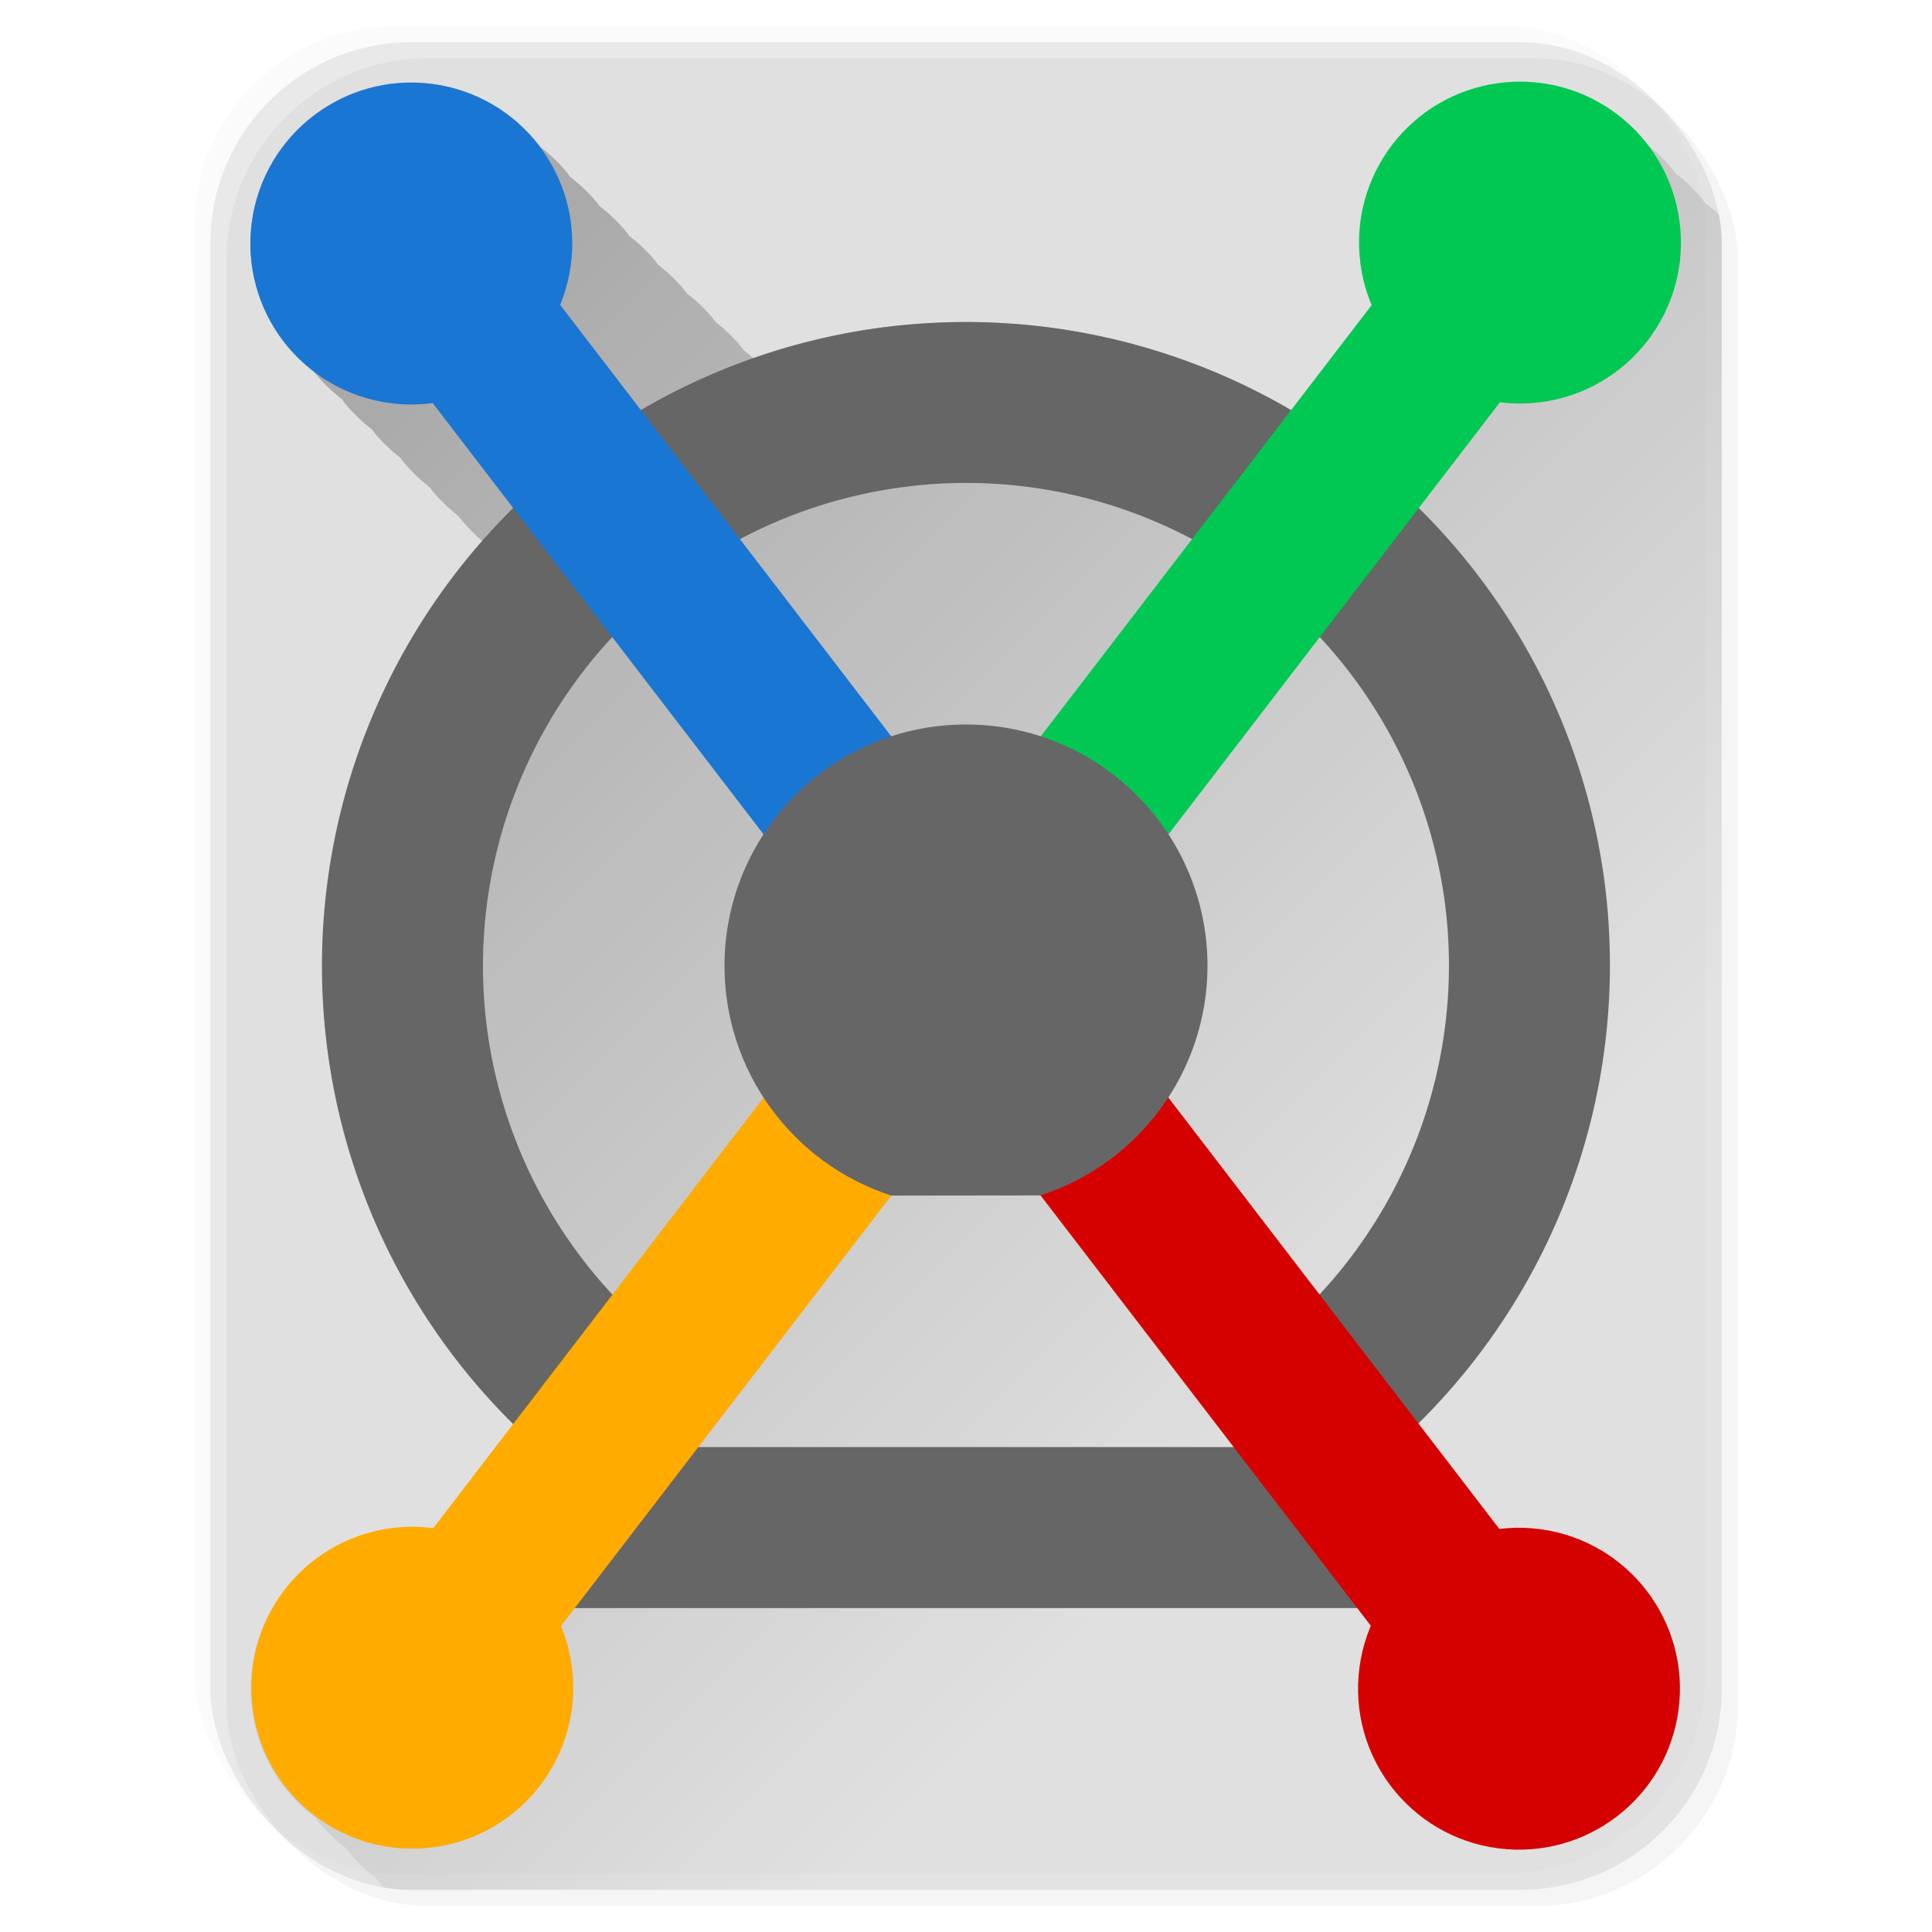 <?xml version="1.0" encoding="UTF-8" standalone="no"?>
<svg
   xmlns:dc="http://purl.org/dc/elements/1.1/"
   xmlns:cc="http://creativecommons.org/ns#"
   xmlns:rdf="http://www.w3.org/1999/02/22-rdf-syntax-ns#"
   xmlns:svg="http://www.w3.org/2000/svg"
   xmlns="http://www.w3.org/2000/svg"
   xmlns:xlink="http://www.w3.org/1999/xlink"
   xmlns:sodipodi="http://sodipodi.sourceforge.net/DTD/sodipodi-0.dtd"
   xmlns:inkscape="http://www.inkscape.org/namespaces/inkscape"
   sodipodi:docname="oax-merged.svg"
   inkscape:version="0.91 r13725"
   version="1.1"
   id="svg4136"
   width="24"
   viewBox="0 0 24 24"
   height="24"
   fill="#000000">
  <sodipodi:namedview
     inkscape:current-layer="svg4136"
     inkscape:window-maximized="1"
     inkscape:window-y="-8"
     inkscape:window-x="54"
     inkscape:cy="5.4874086"
     inkscape:cx="30.69199"
     inkscape:zoom="13.233768"
     inkscape:snap-tangential="false"
     inkscape:snap-perpendicular="false"
     showgrid="false"
     id="namedview4142"
     inkscape:window-height="1027"
     inkscape:window-width="1618"
     inkscape:pageshadow="2"
     inkscape:pageopacity="0"
     guidetolerance="10"
     gridtolerance="10000"
     objecttolerance="10000"
     borderopacity="1"
     bordercolor="#666666"
     pagecolor="#ffffff">
    <inkscape:grid
       type="xygrid"
       id="grid4148"
       empspacing="2"
       dotted="false"
       snapvisiblegridlinesonly="false" />
  </sodipodi:namedview>
  <defs
     id="defs4144">
    <linearGradient
       id="linearGradient5475"
       inkscape:collect="always">
      <stop
         id="stop5477"
         offset="0"
         style="stop-color:#000000;stop-opacity:1;" />
      <stop
         id="stop5479"
         offset="1"
         style="stop-color:#000000;stop-opacity:0;" />
    </linearGradient>
    <linearGradient
       gradientUnits="userSpaceOnUse"
       y2="16.224"
       x2="17.6"
       y1="3.655"
       x1="5.032"
       id="linearGradient5481"
       xlink:href="#linearGradient5475"
       inkscape:collect="always" />
    <filter
       id="filter5723"
       inkscape:label="Drop Shadow"
       style="color-interpolation-filters:sRGB;">
      <feFlood
         id="feFlood5725"
         result="flood"
         flood-color="rgb(0,0,0)"
         flood-opacity="0.498" />
      <feComposite
         id="feComposite5727"
         result="composite1"
         operator="in"
         in2="SourceGraphic"
         in="flood" />
      <feGaussianBlur
         id="feGaussianBlur5729"
         result="blur"
         stdDeviation="0.2"
         in="composite1" />
      <feOffset
         id="feOffset5731"
         result="offset"
         dy="0.2"
         dx="0.2" />
      <feComposite
         id="feComposite5733"
         result="composite2"
         operator="out"
         in2="SourceGraphic"
         in="offset" />
    </filter>
    <clipPath
       id="clipPath5737"
       clipPathUnits="userSpaceOnUse">
      <rect
         style="opacity:0.2;fill:#ff0000;fill-opacity:1;stroke:none;stroke-width:0.886;stroke-miterlimit:4;stroke-dasharray:7.087, 7.087;stroke-dashoffset:0"
         id="rect5739"
         width="18.775"
         height="22.952"
         x="2.613"
         y="0.524"
         rx="2.5"
         ry="2.5" />
    </clipPath>
    <filter
       id="filter6249"
       inkscape:label="Drop Shadow"
       style="color-interpolation-filters:sRGB;">
      <feFlood
         id="feFlood6251"
         result="flood"
         flood-color="rgb(0,0,0)"
         flood-opacity="0.498" />
      <feComposite
         id="feComposite6253"
         result="composite1"
         operator="out"
         in2="SourceGraphic"
         in="flood" />
      <feGaussianBlur
         id="feGaussianBlur6255"
         result="blur"
         stdDeviation="0"
         in="composite1" />
      <feOffset
         id="feOffset6257"
         result="offset"
         dy="-0.2"
         dx="-0.2" />
      <feComposite
         id="feComposite6259"
         result="composite2"
         operator="in"
         in2="SourceGraphic"
         in="offset" />
    </filter>
  </defs>
  <rect
     ry="2.5"
     rx="2.5"
     y="0.524"
     x="2.613"
     height="22.952"
     width="18.775"
     id="rect5491"
     style="opacity:1;fill:#ececec;fill-opacity:1;stroke:none;stroke-width:0.886;stroke-miterlimit:4;stroke-dasharray:7.087, 7.087;stroke-dashoffset:0" />
  <rect
     style="opacity:0.2;fill:#999999;fill-opacity:1;stroke:none;stroke-width:0.886;stroke-miterlimit:4;stroke-dasharray:7.087, 7.087;stroke-dashoffset:0;filter:url(#filter6249)"
     id="rect5741"
     width="18.775"
     height="22.952"
     x="2.613"
     y="0.524"
     rx="2.5"
     ry="2.5" />
  <rect
     style="opacity:0.2;fill:#000000;fill-opacity:1;stroke:none;stroke-width:0.886;stroke-miterlimit:4;stroke-dasharray:7.087, 7.087;stroke-dashoffset:0;filter:url(#filter5723)"
     id="rect5493"
     width="18.775"
     height="22.952"
     x="2.613"
     y="0.524"
     rx="2.5"
     ry="2.5" />
  <path
     inkscape:connector-curvature="0"
     clip-path="url(#clipPath5737)"
     id="path4937"
     d="M 5.033,1.025 C 4.06,1.064 3.256,1.798 3.129,2.764 c -0.069,0.526 0.073,1.058 0.396,1.479 l 0,0.002 C 3.629,4.379 3.753,4.493 3.885,4.596 c 0.004,0.006 0.007,0.012 0.012,0.018 0.103,0.134 0.226,0.247 0.357,0.35 0.004,0.005 0.006,0.012 0.01,0.018 l 0,0.002 c 0.103,0.134 0.225,0.247 0.355,0.35 0.003,0.004 0.006,0.009 0.01,0.014 0.102,0.132 0.223,0.244 0.352,0.346 0.004,0.005 0.006,0.011 0.01,0.016 l 0,0.002 c 0.102,0.132 0.223,0.244 0.352,0.346 0.003,0.004 0.005,0.008 0.008,0.012 l 0,0.002 c 0.1,0.131 0.221,0.241 0.348,0.342 0.003,0.004 0.005,0.009 0.008,0.014 l 0.002,0 c 0.089,0.115 0.191,0.216 0.301,0.309 -1.517,1.723 -2.238,4.018 -1.939,6.313 0.235,1.759 1.049,3.391 2.312,4.637 l -1.008,1.312 c -0.173,-0.023 -0.348,-0.024 -0.521,-0.002 -0.526,0.069 -1.003,0.345 -1.326,0.766 -0.323,0.421 -0.466,0.952 -0.396,1.479 0.069,0.526 0.345,1.003 0.766,1.326 0.006,0.004 0.012,0.007 0.018,0.012 0.103,0.132 0.219,0.256 0.354,0.359 0.005,0.004 0.012,0.006 0.018,0.01 0.103,0.131 0.215,0.254 0.35,0.357 0.005,0.004 0.012,0.006 0.018,0.01 0.102,0.13 0.214,0.253 0.348,0.355 0.005,0.004 0.011,0.006 0.016,0.01 0.102,0.129 0.213,0.25 0.346,0.352 0.004,0.003 0.009,0.005 0.014,0.008 0.102,0.129 0.213,0.25 0.346,0.352 0.003,0.002 0.007,0.004 0.01,0.006 0.102,0.129 0.213,0.25 0.346,0.352 0.004,0.003 0.009,0.005 0.014,0.008 0.1,0.126 0.21,0.244 0.34,0.344 0.002,0.002 0.005,0.002 0.008,0.004 0.101,0.127 0.213,0.247 0.344,0.348 0.002,0.001 0.004,0.003 0.006,0.004 0.1,0.126 0.212,0.244 0.342,0.344 0.002,0.001 0.004,0.003 0.006,0.004 0.1,0.125 0.209,0.241 0.338,0.34 0.002,0.001 0.004,0.003 0.006,0.004 0.099,0.124 0.208,0.24 0.336,0.338 0,0 0.002,0 0.002,0 0.099,0.123 0.211,0.242 0.338,0.34 0.099,0.123 0.209,0.238 0.336,0.336 0.098,0.122 0.206,0.235 0.332,0.332 0.098,0.121 0.204,0.236 0.33,0.332 0.096,0.117 0.201,0.226 0.322,0.32 0.096,0.118 0.201,0.228 0.322,0.322 0.095,0.117 0.198,0.227 0.318,0.32 0.094,0.116 0.197,0.223 0.316,0.316 0.093,0.114 0.195,0.22 0.312,0.312 0.091,0.112 0.192,0.216 0.307,0.307 0.092,0.114 0.196,0.22 0.312,0.312 0.091,0.111 0.191,0.214 0.305,0.305 0.089,0.11 0.189,0.211 0.301,0.301 0.089,0.109 0.187,0.21 0.299,0.299 0.087,0.107 0.184,0.205 0.293,0.293 0.089,0.11 0.188,0.213 0.301,0.303 0.084,0.102 0.177,0.197 0.281,0.281 0.085,0.105 0.183,0.201 0.289,0.287 0.086,0.105 0.182,0.202 0.289,0.289 0.084,0.102 0.177,0.196 0.281,0.281 0.082,0.1 0.172,0.192 0.273,0.275 0.082,0.101 0.176,0.193 0.277,0.277 0.082,0.101 0.176,0.194 0.277,0.277 0.08,0.098 0.171,0.186 0.27,0.268 0.08,0.097 0.168,0.186 0.266,0.268 0.079,0.097 0.168,0.185 0.266,0.266 0.077,0.093 0.163,0.177 0.256,0.256 0.079,0.096 0.167,0.185 0.264,0.266 0.075,0.091 0.161,0.173 0.252,0.25 0.078,0.096 0.166,0.183 0.262,0.264 0.072,0.087 0.153,0.166 0.24,0.24 0.076,0.093 0.163,0.177 0.256,0.256 0.071,0.085 0.152,0.161 0.236,0.234 0.073,0.089 0.157,0.17 0.246,0.246 0.072,0.086 0.152,0.164 0.238,0.238 0.071,0.085 0.15,0.163 0.234,0.236 0.07,0.084 0.149,0.16 0.232,0.232 0.067,0.081 0.144,0.154 0.225,0.225 0.071,0.086 0.151,0.163 0.236,0.236 0.066,0.079 0.142,0.15 0.221,0.219 0.067,0.08 0.142,0.153 0.221,0.223 0.065,0.078 0.14,0.149 0.217,0.217 0.065,0.078 0.138,0.147 0.215,0.215 0.064,0.077 0.137,0.146 0.213,0.213 0.063,0.076 0.135,0.145 0.209,0.211 0.061,0.073 0.131,0.139 0.203,0.203 0.062,0.075 0.134,0.143 0.207,0.209 0.061,0.073 0.132,0.137 0.203,0.201 0.058,0.069 0.126,0.13 0.193,0.191 0.061,0.074 0.131,0.14 0.203,0.205 0.056,0.066 0.119,0.125 0.184,0.184 0.059,0.071 0.127,0.133 0.195,0.195 0.054,0.065 0.117,0.122 0.18,0.18 0.057,0.069 0.123,0.13 0.189,0.191 0.053,0.063 0.115,0.117 0.176,0.174 0.056,0.067 0.12,0.128 0.186,0.188 0.05,0.06 0.109,0.112 0.166,0.166 0.053,0.064 0.114,0.121 0.176,0.178 0.053,0.063 0.113,0.118 0.174,0.174 0.049,0.058 0.108,0.108 0.164,0.16 0.049,0.058 0.106,0.109 0.162,0.162 0.049,0.058 0.105,0.11 0.16,0.162 0.046,0.055 0.1,0.102 0.152,0.152 0.048,0.057 0.104,0.107 0.158,0.158 0.047,0.056 0.103,0.105 0.156,0.156 0.045,0.053 0.096,0.098 0.146,0.146 0.045,0.053 0.096,0.098 0.146,0.146 0.043,0.051 0.094,0.096 0.143,0.143 0.042,0.049 0.09,0.092 0.137,0.137 0.045,0.053 0.096,0.1 0.146,0.148 0.038,0.044 0.083,0.082 0.125,0.123 0.041,0.049 0.088,0.093 0.135,0.139 0.039,0.046 0.085,0.086 0.129,0.129 0.038,0.045 0.083,0.082 0.125,0.123 0.038,0.045 0.083,0.083 0.125,0.125 0.036,0.043 0.077,0.08 0.117,0.119 0.036,0.043 0.079,0.079 0.119,0.119 0.036,0.043 0.079,0.079 0.119,0.119 0.031,0.037 0.069,0.067 0.104,0.102 0.036,0.042 0.078,0.08 0.117,0.119 0.031,0.036 0.068,0.066 0.102,0.1 0.03,0.035 0.065,0.065 0.098,0.098 0.033,0.039 0.071,0.073 0.107,0.109 0.029,0.033 0.063,0.062 0.094,0.094 0.029,0.034 0.064,0.062 0.096,0.094 0.028,0.032 0.06,0.059 0.09,0.09 0.026,0.03 0.056,0.057 0.084,0.086 0.029,0.034 0.063,0.062 0.094,0.094 0.024,0.028 0.053,0.052 0.078,0.078 0.023,0.027 0.051,0.05 0.076,0.076 0.027,0.031 0.057,0.058 0.086,0.088 0.02,0.023 0.044,0.041 0.064,0.062 0.023,0.027 0.05,0.05 0.074,0.076 0.023,0.026 0.05,0.049 0.074,0.074 0.017,0.02 0.039,0.036 0.057,0.055 0.022,0.026 0.047,0.048 0.07,0.072 0.002,0.002 0.002,0.004 0.004,0.006 0.014,0.015 0.03,0.028 0.045,0.043 0.019,0.023 0.042,0.043 0.062,0.064 0.016,0.019 0.036,0.035 0.053,0.053 0.016,0.018 0.035,0.033 0.051,0.051 0.017,0.019 0.037,0.034 0.055,0.053 9.48e-4,0.001 10e-4,0.003 0.002,0.004 0.012,0.013 0.027,0.023 0.039,0.035 0.013,0.015 0.028,0.028 0.041,0.043 0.012,0.014 0.027,0.025 0.039,0.039 0.01,0.011 0.021,0.022 0.031,0.033 0.012,0.014 0.027,0.025 0.039,0.039 0.018,0.02 0.04,0.037 0.059,0.057 0.002,0.002 0.002,0.004 0.004,0.006 0.005,0.005 0.011,0.01 0.016,0.016 0.008,0.009 0.017,0.018 0.025,0.027 0.01,0.011 0.023,0.02 0.033,0.031 0.008,0.01 0.019,0.018 0.027,0.027 0,0 0.002,0.002 0.002,0.002 0.002,0.002 0.004,0.004 0.006,0.006 0,0 0.002,0.002 0.002,0.002 0.001,0.001 0.003,0.003 0.004,0.004 0.008,0.009 0.019,0.016 0.027,0.025 0.011,0.012 0.024,0.022 0.035,0.033 0.014,0.014 0.029,0.027 0.043,0.041 0.006,0.006 0.013,0.012 0.02,0.018 0.043,0.039 0.08,0.083 0.127,0.119 0.005,0.004 0.009,0.008 0.014,0.012 0.004,0.003 0.006,0.007 0.01,0.01 l 0,0.002 c 0,0 0.002,0.002 0.002,0.002 3.78e-4,2.95e-4 0.002,-2.94e-4 0.002,0 0.002,0.001 0.002,0.003 0.004,0.004 0.002,0.001 0.002,0.003 0.004,0.004 l 0,0.002 c 3.8e-4,2.92e-4 0.002,-2.92e-4 0.002,0 0.036,0.028 0.077,0.047 0.115,0.072 0.291,0.193 0.623,0.313 0.969,0.336 0.13,0.009 0.263,0.006 0.395,-0.012 0.394,-0.052 0.76,-0.221 1.055,-0.479 0.099,-0.086 0.19,-0.182 0.271,-0.287 3.39e-4,-4.42e-4 -3.39e-4,-0.002 0,-0.002 0.322,-0.421 0.466,-0.951 0.396,-1.477 -0.023,-0.173 -0.069,-0.343 -0.137,-0.504 l 0,-0.002 0.18,-0.232 7.934,0 c 0.032,0.032 0.061,0.066 0.096,0.096 0.039,0.039 0.075,0.081 0.117,0.117 0.038,0.038 0.073,0.079 0.113,0.113 0.035,0.035 0.066,0.073 0.104,0.105 0.038,0.038 0.073,0.079 0.113,0.113 0.037,0.037 0.072,0.076 0.111,0.109 0.033,0.032 0.063,0.068 0.098,0.098 0.033,0.033 0.062,0.069 0.098,0.1 0.032,0.031 0.062,0.065 0.096,0.094 0.032,0.031 0.06,0.065 0.094,0.094 0.031,0.03 0.057,0.064 0.09,0.092 0.028,0.028 0.054,0.058 0.084,0.084 0.03,0.029 0.056,0.063 0.088,0.09 0.029,0.028 0.055,0.058 0.086,0.084 0.025,0.024 0.048,0.051 0.074,0.074 0.026,0.025 0.049,0.053 0.076,0.076 0.025,0.024 0.048,0.051 0.074,0.074 0.024,0.023 0.045,0.049 0.07,0.07 0.023,0.022 0.043,0.046 0.066,0.066 0.022,0.021 0.041,0.045 0.064,0.064 0.021,0.02 0.04,0.043 0.062,0.062 0.02,0.019 0.036,0.041 0.057,0.059 0.019,0.018 0.036,0.039 0.057,0.057 0.018,0.017 0.034,0.035 0.053,0.051 0.016,0.015 0.029,0.033 0.045,0.047 0.02,0.018 0.036,0.039 0.057,0.057 0.011,0.01 0.022,0.025 0.033,0.035 0.016,0.015 0.03,0.032 0.047,0.047 0.015,0.014 0.028,0.03 0.043,0.043 0.011,0.01 0.02,0.02 0.031,0.029 0.01,0.009 0.017,0.021 0.027,0.029 0.012,0.011 0.023,0.024 0.035,0.035 0.011,0.01 0.02,0.022 0.031,0.031 0.006,0.006 0.013,0.012 0.02,0.018 0.006,0.006 0.011,0.014 0.018,0.02 0,0 0.002,0 0.002,0 0,0 0.002,0.002 0.002,0.002 0.006,0.005 0.012,0.014 0.018,0.02 0.005,0.004 0.009,0.009 0.014,0.014 0.004,0.004 0.009,0.012 0.014,0.016 3.3e-4,2.97e-4 0.002,-2.97e-4 0.002,0 0.001,0.001 0.003,0.003 0.004,0.004 0.001,0.001 0.003,0.003 0.004,0.004 0.002,0.002 0.004,0.004 0.006,0.006 3.54e-4,3.13e-4 -3.54e-4,0.002 0,0.002 0.001,0.001 0.003,0.003 0.004,0.004 6.89e-4,6.04e-4 0.001,0.001 0.002,0.002 0.098,0.085 0.205,0.16 0.316,0.225 7.84e-4,4.54e-4 0.001,0.002 0.002,0.002 0.112,0.064 0.231,0.116 0.354,0.158 0.124,0.043 0.252,0.074 0.385,0.092 0.127,0.017 0.255,0.019 0.381,0.012 0.004,-2.71e-4 0.009,3.02e-4 0.014,0 0.26,-0.017 0.514,-0.086 0.748,-0.201 4.93e-4,-2.42e-4 0.002,2.43e-4 0.002,0 0.117,-0.058 0.229,-0.126 0.334,-0.207 l 0.002,0 c 0.421,-0.323 0.695,-0.8 0.764,-1.326 0.017,-0.131 0.02,-0.264 0.012,-0.395 -4.3e-5,-6.45e-4 4.4e-5,-0.001 0,-0.002 -0.001,-0.021 -0.008,-0.041 -0.01,-0.062 -0.011,-0.109 -0.026,-0.217 -0.055,-0.322 -0.021,-0.078 -0.054,-0.152 -0.084,-0.227 -0.019,-0.046 -0.031,-0.094 -0.053,-0.139 -7.89e-4,-0.002 -0.003,-0.002 -0.004,-0.004 -0.057,-0.115 -0.124,-0.225 -0.203,-0.328 l 0,-0.002 c -0.002,-0.002 -0.004,-0.004 -0.006,-0.006 -0.08,-0.103 -0.169,-0.197 -0.266,-0.281 -6.66e-4,-5.86e-4 -0.001,-0.001 -0.002,-0.002 -0.004,-0.003 -0.006,-0.007 -0.01,-0.01 0,0 -0.002,-0.002 -0.002,-0.002 -0.003,-0.003 -0.007,-0.007 -0.01,-0.01 -0.004,-0.004 -0.01,-0.01 -0.014,-0.014 -0.005,-0.004 -0.009,-0.009 -0.014,-0.014 -0.017,-0.016 -0.031,-0.034 -0.049,-0.049 -0.017,-0.015 -0.032,-0.032 -0.049,-0.047 -0.011,-0.01 -0.02,-0.022 -0.031,-0.031 -0.012,-0.011 -0.021,-0.023 -0.033,-0.033 -0.013,-0.012 -0.024,-0.026 -0.037,-0.037 -0.011,-0.011 -0.022,-0.025 -0.033,-0.035 -0.016,-0.015 -0.03,-0.032 -0.047,-0.047 -0.018,-0.016 -0.035,-0.033 -0.053,-0.049 -0.033,-0.033 -0.062,-0.069 -0.098,-0.1 -0.017,-0.016 -0.031,-0.034 -0.049,-0.049 -0.02,-0.019 -0.038,-0.039 -0.059,-0.057 -0.02,-0.019 -0.038,-0.041 -0.059,-0.059 -0.021,-0.02 -0.04,-0.043 -0.062,-0.062 -0.023,-0.022 -0.043,-0.046 -0.066,-0.066 -0.023,-0.022 -0.044,-0.047 -0.068,-0.068 -0.022,-0.021 -0.041,-0.046 -0.064,-0.066 -0.027,-0.026 -0.05,-0.054 -0.078,-0.078 -0.027,-0.026 -0.05,-0.054 -0.078,-0.078 -0.027,-0.026 -0.052,-0.056 -0.08,-0.08 -0.03,-0.029 -0.057,-0.059 -0.088,-0.086 -0.027,-0.026 -0.051,-0.056 -0.08,-0.08 -0.028,-0.028 -0.054,-0.058 -0.084,-0.084 -0.032,-0.032 -0.061,-0.066 -0.096,-0.096 -0.034,-0.033 -0.064,-0.069 -0.1,-0.1 -0.031,-0.031 -0.06,-0.063 -0.094,-0.092 -0.032,-0.031 -0.06,-0.067 -0.094,-0.096 -0.038,-0.037 -0.073,-0.077 -0.113,-0.111 -0.032,-0.031 -0.06,-0.067 -0.094,-0.096 -0.038,-0.038 -0.074,-0.078 -0.115,-0.113 -0.037,-0.037 -0.071,-0.077 -0.111,-0.111 0.697,-0.791 1.233,-1.697 1.57,-2.676 0.297,-0.863 0.447,-1.777 0.436,-2.703 -0.004,-0.309 -0.024,-0.618 -0.064,-0.928 -0.059,-0.441 -0.156,-0.872 -0.285,-1.293 -0.064,-0.209 -0.136,-0.417 -0.217,-0.619 -3.2e-4,-7.99e-4 -0.002,-0.001 -0.002,-0.002 -0.162,-0.406 -0.358,-0.798 -0.584,-1.172 -4.67e-4,-7.71e-4 -0.002,-0.001 -0.002,-0.002 -0.115,-0.189 -0.237,-0.374 -0.367,-0.553 -0.127,-0.175 -0.26,-0.347 -0.402,-0.512 -5.98e-4,-6.96e-4 -0.001,-0.001 -0.002,-0.002 -0.001,-0.001 -0.003,-0.003 -0.004,-0.004 -0.005,-0.006 -0.012,-0.011 -0.018,-0.018 -0.136,-0.159 -0.28,-0.312 -0.43,-0.461 l 1.008,-1.312 c 0.173,0.023 0.348,0.024 0.521,0.002 0.394,-0.052 0.76,-0.221 1.055,-0.479 0.099,-0.086 0.19,-0.182 0.271,-0.287 3.39e-4,-4.43e-4 -3.38e-4,-0.002 0,-0.002 0.322,-0.421 0.466,-0.951 0.396,-1.477 -0.017,-0.132 -0.049,-0.262 -0.092,-0.387 -0.043,-0.125 -0.098,-0.245 -0.164,-0.359 -0.005,-0.009 -0.012,-0.017 -0.018,-0.025 -0.023,-0.038 -0.052,-0.073 -0.078,-0.109 -0.041,-0.059 -0.079,-0.121 -0.127,-0.176 -0.002,-0.002 -0.004,-0.004 -0.006,-0.006 -0.002,-0.002 -0.004,-0.004 -0.006,-0.006 0,0 0,-0.002 0,-0.002 -0.002,-0.003 -0.007,-0.007 -0.01,-0.01 -0.004,-0.004 -0.01,-0.01 -0.014,-0.014 -0.004,-0.005 -0.011,-0.011 -0.016,-0.016 -0.006,-0.007 -0.014,-0.011 -0.02,-0.018 -0.003,-0.003 -0.007,-0.005 -0.01,-0.008 -0.003,-0.003 -0.007,-0.006 -0.01,-0.01 0,0 -0.002,-0.002 -0.002,-0.002 0,0 0,-0.002 0,-0.002 -0.005,-0.005 -0.011,-0.01 -0.016,-0.016 -0.011,-0.013 -0.025,-0.024 -0.037,-0.037 0,0 -0.002,-0.002 -0.002,-0.002 -0.009,-0.01 -0.019,-0.018 -0.027,-0.027 -0.009,-0.01 -0.02,-0.018 -0.029,-0.027 -0.009,-0.011 -0.02,-0.021 -0.029,-0.031 -0.013,-0.015 -0.029,-0.028 -0.043,-0.043 -0.014,-0.017 -0.034,-0.033 -0.049,-0.049 -0.012,-0.013 -0.027,-0.024 -0.039,-0.037 -0.013,-0.015 -0.029,-0.028 -0.043,-0.043 -0.019,-0.022 -0.041,-0.041 -0.061,-0.062 -0.012,-0.014 -0.028,-0.025 -0.041,-0.039 -0.019,-0.022 -0.041,-0.041 -0.061,-0.062 -0.018,-0.021 -0.04,-0.037 -0.059,-0.057 -0.019,-0.022 -0.042,-0.041 -0.062,-0.062 -0.019,-0.022 -0.042,-0.041 -0.062,-0.062 -0.023,-0.026 -0.05,-0.049 -0.074,-0.074 -0.018,-0.021 -0.041,-0.038 -0.061,-0.059 -0.025,-0.03 -0.055,-0.056 -0.082,-0.084 -0.022,-0.025 -0.049,-0.046 -0.072,-0.07 -0.024,-0.028 -0.053,-0.052 -0.078,-0.078 -0.025,-0.029 -0.055,-0.054 -0.082,-0.082 -0.025,-0.029 -0.054,-0.053 -0.08,-0.08 -0.028,-0.033 -0.061,-0.062 -0.092,-0.094 -0.029,-0.034 -0.064,-0.062 -0.096,-0.094 -0.027,-0.032 -0.06,-0.058 -0.09,-0.088 -0.028,-0.033 -0.06,-0.061 -0.09,-0.092 -0.032,-0.037 -0.069,-0.07 -0.104,-0.105 -0.033,-0.038 -0.072,-0.07 -0.107,-0.105 -0.031,-0.036 -0.068,-0.066 -0.102,-0.1 -0.033,-0.038 -0.072,-0.071 -0.107,-0.107 -0.033,-0.039 -0.073,-0.073 -0.109,-0.109 -0.033,-0.039 -0.073,-0.073 -0.109,-0.109 -0.038,-0.045 -0.083,-0.085 -0.125,-0.127 -0.034,-0.039 -0.074,-0.073 -0.111,-0.109 -0.04,-0.047 -0.087,-0.087 -0.131,-0.131 -0.035,-0.041 -0.077,-0.077 -0.115,-0.115 -0.042,-0.05 -0.09,-0.093 -0.137,-0.139 -0.037,-0.044 -0.082,-0.081 -0.123,-0.121 -0.043,-0.051 -0.094,-0.096 -0.143,-0.143 -0.04,-0.047 -0.088,-0.087 -0.133,-0.131 -0.042,-0.05 -0.091,-0.093 -0.139,-0.139 -0.043,-0.051 -0.094,-0.096 -0.143,-0.143 -0.043,-0.051 -0.093,-0.094 -0.141,-0.141 -0.046,-0.055 -0.1,-0.104 -0.152,-0.154 -0.047,-0.056 -0.103,-0.104 -0.156,-0.154 -0.045,-0.053 -0.097,-0.1 -0.148,-0.148 -0.046,-0.055 -0.1,-0.102 -0.152,-0.152 -0.05,-0.06 -0.107,-0.112 -0.164,-0.166 -0.051,-0.06 -0.11,-0.112 -0.168,-0.166 -0.049,-0.058 -0.105,-0.108 -0.16,-0.16 -0.051,-0.06 -0.11,-0.114 -0.168,-0.168 -0.052,-0.062 -0.112,-0.116 -0.172,-0.172 -0.051,-0.061 -0.111,-0.115 -0.17,-0.17 -0.055,-0.066 -0.118,-0.123 -0.182,-0.182 -0.054,-0.064 -0.116,-0.119 -0.178,-0.176 -0.055,-0.066 -0.12,-0.125 -0.184,-0.184 -0.057,-0.068 -0.122,-0.127 -0.188,-0.188 -0.056,-0.067 -0.12,-0.128 -0.186,-0.188 -0.058,-0.07 -0.126,-0.132 -0.193,-0.193 -0.058,-0.069 -0.126,-0.13 -0.193,-0.191 -0.06,-0.072 -0.129,-0.136 -0.199,-0.199 -0.062,-0.074 -0.131,-0.14 -0.203,-0.205 -0.059,-0.07 -0.127,-0.132 -0.195,-0.193 -0.064,-0.077 -0.136,-0.144 -0.211,-0.211 -0.062,-0.075 -0.134,-0.142 -0.207,-0.207 -0.063,-0.075 -0.135,-0.141 -0.209,-0.207 -0.066,-0.08 -0.14,-0.152 -0.219,-0.221 -0.067,-0.08 -0.142,-0.152 -0.221,-0.221 -0.065,-0.077 -0.138,-0.147 -0.215,-0.215 -0.066,-0.08 -0.142,-0.15 -0.221,-0.219 -0.069,-0.084 -0.147,-0.16 -0.23,-0.232 -0.07,-0.084 -0.149,-0.16 -0.232,-0.232 -0.067,-0.08 -0.143,-0.151 -0.223,-0.221 -0.072,-0.087 -0.156,-0.166 -0.242,-0.24 -0.071,-0.085 -0.149,-0.163 -0.234,-0.236 -0.072,-0.087 -0.155,-0.166 -0.242,-0.24 -0.073,-0.088 -0.155,-0.167 -0.242,-0.242 -0.074,-0.089 -0.157,-0.17 -0.246,-0.246 -0.075,-0.09 -0.158,-0.173 -0.248,-0.25 -0.076,-0.092 -0.162,-0.174 -0.254,-0.252 -0.076,-0.092 -0.161,-0.176 -0.254,-0.254 -0.077,-0.094 -0.164,-0.179 -0.258,-0.258 -0.077,-0.093 -0.163,-0.177 -0.256,-0.256 -0.08,-0.098 -0.171,-0.188 -0.27,-0.27 -0.078,-0.095 -0.166,-0.182 -0.262,-0.262 -0.082,-0.1 -0.173,-0.192 -0.273,-0.275 -0.082,-0.1 -0.174,-0.192 -0.275,-0.275 -0.081,-0.098 -0.172,-0.188 -0.271,-0.27 -0.082,-0.099 -0.173,-0.191 -0.273,-0.273 -0.083,-0.102 -0.178,-0.196 -0.281,-0.281 C 30.499,11.807 30.401,11.711 30.295,11.625 30.21,11.521 30.116,11.424 30.01,11.338 29.925,11.234 29.83,11.139 29.725,11.053 29.637,10.944 29.538,10.845 29.428,10.756 29.338,10.646 29.239,10.544 29.127,10.455 29.041,10.351 28.945,10.254 28.838,10.168 28.746,10.055 28.645,9.949 28.529,9.857 28.441,9.75 28.342,9.652 28.232,9.564 28.141,9.451 28.038,9.346 27.922,9.254 27.83,9.141 27.728,9.035 27.611,8.943 27.519,8.83 27.418,8.723 27.301,8.631 27.208,8.517 27.105,8.412 26.988,8.32 26.893,8.203 26.787,8.093 26.666,7.998 26.572,7.882 26.469,7.773 26.35,7.68 26.253,7.56 26.145,7.448 26.021,7.352 25.926,7.234 25.819,7.124 25.697,7.029 25.598,6.907 25.49,6.791 25.363,6.693 25.265,6.573 25.158,6.459 25.033,6.363 c -0.001,-8.902e-4 -0.003,-0.001 -0.004,-0.002 -0.098,-0.121 -0.205,-0.234 -0.33,-0.33 0,0 -0.002,-0.002 -0.002,-0.002 -0.099,-0.122 -0.207,-0.237 -0.334,-0.334 0,0 -0.002,0 -0.002,0 C 24.262,5.571 24.154,5.454 24.025,5.355 l -0.002,0 c 0,0 -0.002,-0.002 -0.002,-0.002 -0.1,-0.124 -0.209,-0.241 -0.338,-0.34 l -0.002,0 c -0.002,-0.001 -0.004,-0.002 -0.006,-0.004 -0.1,-0.125 -0.209,-0.241 -0.338,-0.34 -0.003,-0.002 -0.005,-0.004 -0.008,-0.006 -0.1,-0.125 -0.21,-0.242 -0.34,-0.342 -0.002,-0.002 -0.005,-0.002 -0.008,-0.004 -0.101,-0.127 -0.211,-0.247 -0.342,-0.348 -0.004,-0.003 -0.008,-0.005 -0.012,-0.008 -0.101,-0.127 -0.211,-0.246 -0.342,-0.346 -0.005,-0.004 -0.011,-0.006 -0.016,-0.01 -0.101,-0.127 -0.211,-0.246 -0.342,-0.346 -0.004,-0.003 -0.008,-0.005 -0.012,-0.008 -0.102,-0.129 -0.215,-0.25 -0.348,-0.352 -0.004,-0.003 -0.009,-0.006 -0.014,-0.01 -0.102,-0.129 -0.215,-0.25 -0.348,-0.352 -0.005,-0.004 -0.012,-0.006 -0.018,-0.01 -0.102,-0.13 -0.214,-0.253 -0.348,-0.355 -0.006,-0.004 -0.012,-0.007 -0.018,-0.012 -0.102,-0.131 -0.216,-0.253 -0.35,-0.355 -0.006,-0.005 -0.013,-0.007 -0.02,-0.012 C 20.354,1.665 20.24,1.541 20.105,1.438 19.685,1.114 19.153,0.972 18.627,1.041 c -0.526,0.069 -1.003,0.345 -1.326,0.766 -0.323,0.421 -0.466,0.952 -0.396,1.479 0.023,0.173 0.069,0.343 0.137,0.504 l -1.004,1.309 c -1.297,-0.76 -2.782,-1.139 -4.285,-1.094 -0.267,0.008 -0.532,0.03 -0.797,0.064 C 10.41,4.14 9.876,4.27 9.359,4.451 9.32,4.414 9.278,4.381 9.236,4.348 9.235,4.345 9.234,4.342 9.232,4.34 9.133,4.21 9.015,4.1 8.889,4 8.885,3.996 8.884,3.991 8.881,3.986 8.779,3.854 8.658,3.742 8.529,3.641 8.527,3.638 8.526,3.634 8.523,3.631 8.422,3.498 8.301,3.387 8.172,3.285 8.169,3.281 8.167,3.276 8.164,3.271 8.062,3.139 7.941,3.028 7.812,2.926 7.809,2.921 7.807,2.915 7.803,2.91 7.7,2.776 7.578,2.661 7.447,2.559 7.444,2.554 7.441,2.549 7.438,2.545 7.334,2.411 7.211,2.298 7.08,2.195 c -0.004,-0.005 -0.006,-0.012 -0.01,-0.018 C 6.967,2.043 6.843,1.927 6.711,1.824 6.707,1.819 6.704,1.812 6.699,1.807 6.376,1.386 5.899,1.11 5.373,1.041 5.26,1.026 5.147,1.021 5.033,1.025 Z"
     style="opacity:0.25;fill:url(#linearGradient5481);fill-opacity:1;stroke:none;stroke-width:0.886;stroke-miterlimit:4;stroke-dasharray:7.087, 7.087;stroke-dashoffset:0" />
  <path
     style="opacity:1;fill:#666666;stroke:none;stroke-width:0.886;stroke-miterlimit:4;stroke-dasharray:7.087, 7.087;stroke-dashoffset:0"
     d="M 11.752 4.004 A 8 8 0 0 0 10.955 4.068 A 8 8 0 0 0 4.068 13.045 A 8 8 0 0 0 7.029 18.27 L 7.975 17.148 L 8.904 17.133 A 6 6 0 0 1 6.051 12.783 A 6 6 0 0 1 11.217 6.051 A 6 6 0 0 1 11.814 6.002 A 6 6 0 0 1 17.949 11.217 A 6 6 0 0 1 15.264 17.027 L 15.695 17.02 L 16.854 18.348 A 8 8 0 0 0 19.932 10.955 A 8 8 0 0 0 11.752 4.004 z "
     id="circle4162" />
  <rect
     y="17.976"
     x="6.71"
     height="2"
     width="10.319"
     id="rect4185"
     style="opacity:1;fill:#666666;stroke:none;stroke-width:0.886;stroke-miterlimit:4;stroke-dasharray:7.087, 7.087;stroke-dashoffset:0" />
  <circle
     style="opacity:1;fill:#ffab00;stroke:none;stroke-width:0.886;stroke-miterlimit:4;stroke-dasharray:7.087, 7.087;stroke-dashoffset:0;fill-opacity:1"
     id="path4150"
     cx="2.331"
     cy="21.464"
     r="2"
     transform="matrix(0.991,-0.131,0.131,0.991,0,0)" />
  <circle
     r="2"
     cy="18.331"
     cx="21.464"
     id="circle4152"
     style="opacity:1;fill:#d50000;stroke:none;stroke-width:0.886;stroke-miterlimit:4;stroke-dasharray:7.087, 7.087;stroke-dashoffset:0;fill-opacity:1"
     transform="matrix(0.991,0.131,-0.131,0.991,0,0)" />
  <circle
     style="opacity:1;fill:#00c853;stroke:none;stroke-width:0.886;stroke-miterlimit:4;stroke-dasharray:7.087, 7.087;stroke-dashoffset:0;fill-opacity:1"
     id="circle4154"
     cx="18.331"
     cy="5.464"
     r="2"
     transform="matrix(0.991,-0.131,0.131,0.991,0,0)" />
  <circle
     r="2"
     cy="2.331"
     cx="5.464"
     id="circle4156"
     style="opacity:1;fill:#1976d2;stroke:none;stroke-width:0.886;stroke-miterlimit:4;stroke-dasharray:7.087, 7.087;stroke-dashoffset:0;fill-opacity:1"
     transform="matrix(0.991,0.131,-0.131,0.991,0,0)" />
  <path
     style="opacity:1;fill:#d50000;stroke:none;stroke-width:0.886;stroke-miterlimit:4;stroke-dasharray:7.087, 7.087;stroke-dashoffset:0;fill-opacity:1"
     d="M 13.26,12 12,13.643 18.816,22.525 20.402,21.309 13.26,12 Z"
     id="rect4198" />
  <path
     style="opacity:1;fill:#00c853;stroke:none;stroke-width:0.886;stroke-miterlimit:4;stroke-dasharray:7.087, 7.087;stroke-dashoffset:0;fill-opacity:1"
     d="M 18.816,1.475 12,10.357 13.26,12 20.402,2.691 18.816,1.475 Z"
     id="path4211" />
  <path
     style="opacity:1;fill:#ffab00;stroke:none;stroke-width:0.886;stroke-miterlimit:4;stroke-dasharray:7.087, 7.087;stroke-dashoffset:0;fill-opacity:1"
     d="M 10.74,12 3.598,21.309 5.184,22.525 12,13.643 10.74,12 Z"
     id="rect4166" />
  <path
     style="opacity:1;fill:#1976d2;stroke:none;stroke-width:0.886;stroke-miterlimit:4;stroke-dasharray:7.087, 7.087;stroke-dashoffset:0;fill-opacity:1"
     d="M 5.184,1.475 3.598,2.691 10.74,12 12,10.357 5.184,1.475 Z"
     id="path4205" />
  <path
     style="opacity:1;fill:#666666;stroke:none;stroke-width:0.886;stroke-miterlimit:4;stroke-dasharray:7.087, 7.087;stroke-dashoffset:0"
     d="m 12,9 c -1.657,0 -3,1.343 -3,3 5.999e-4,1.299 0.837,2.45 2.072,2.852 l 1.854,-0.002 C 14.161,14.449 14.998,13.299 15,12 15,10.343 13.657,9 12,9 Z"
     id="path4194"
     inkscape:connector-curvature="0"
     sodipodi:nodetypes="sccccs" />
</svg>

